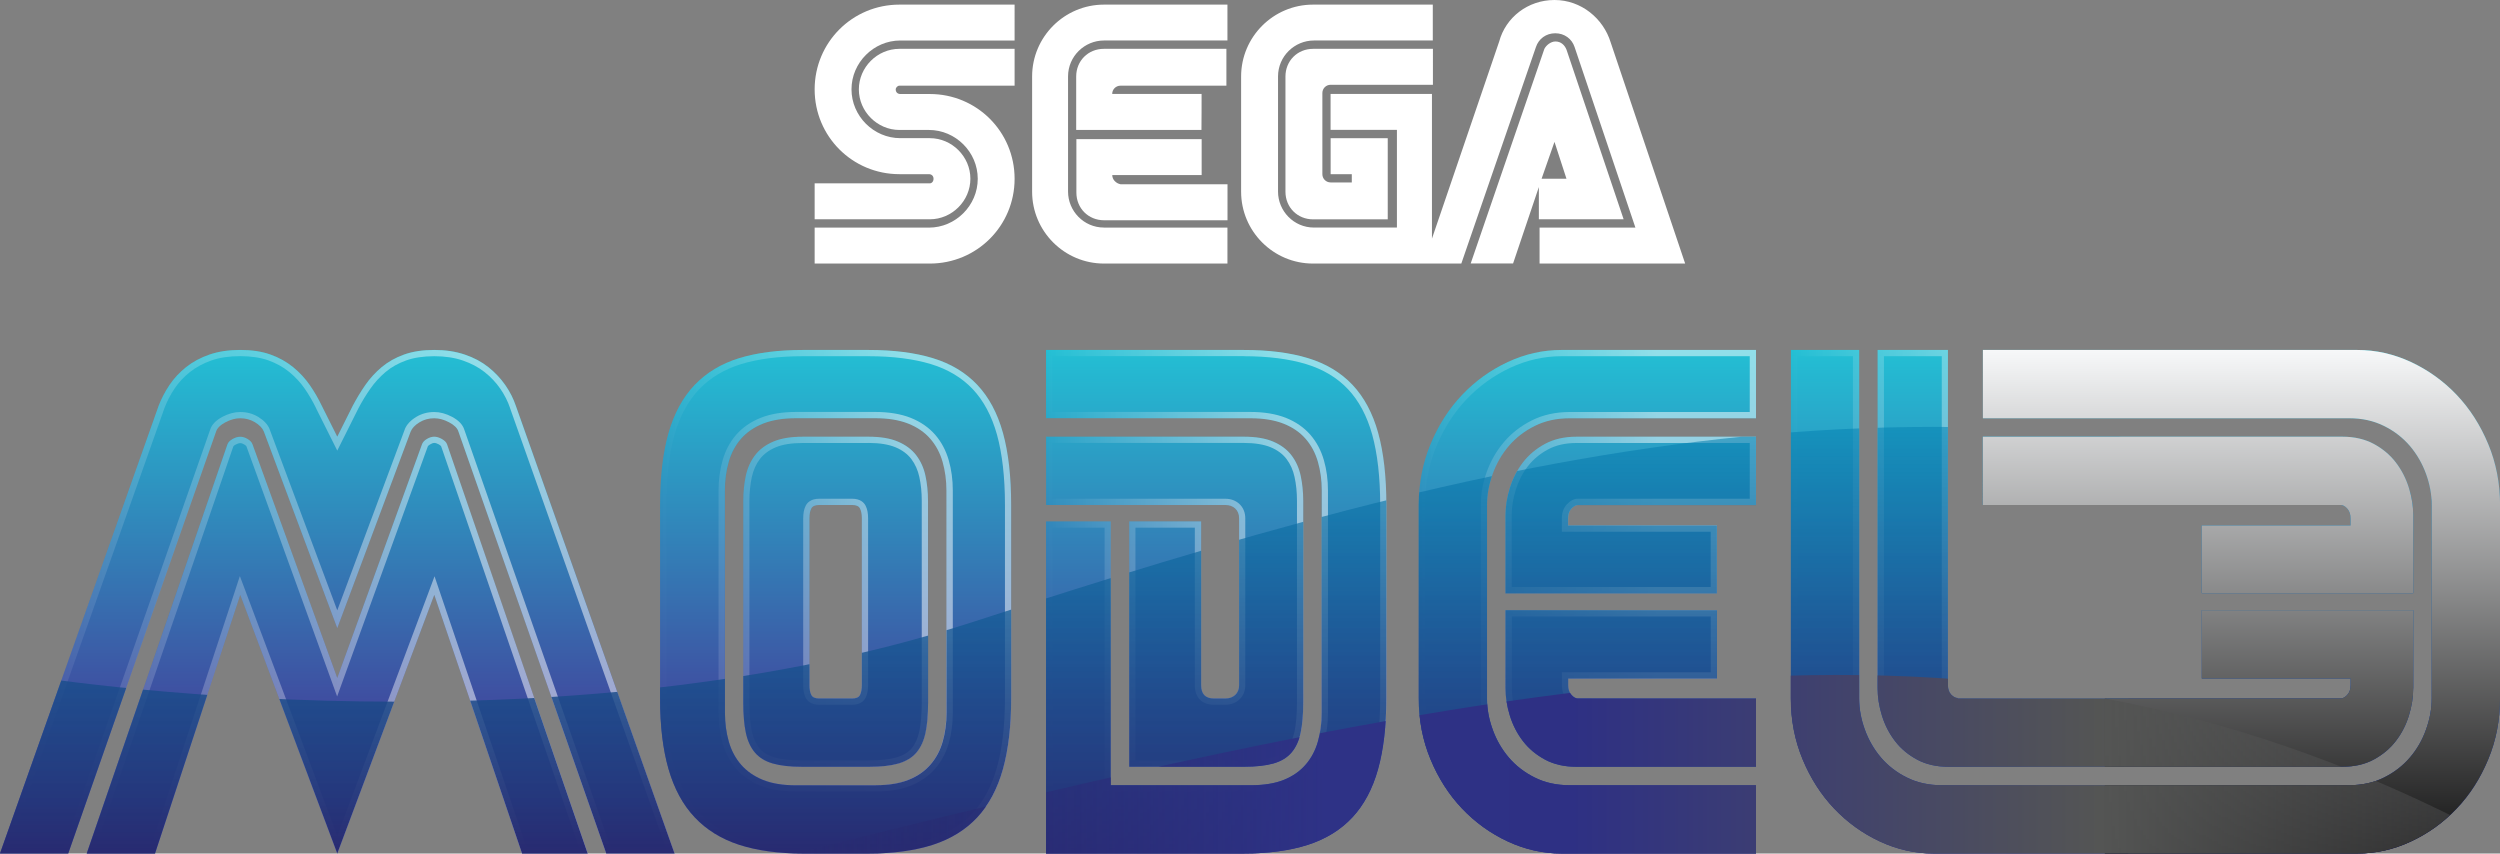 <?xml version="1.0" encoding="utf-8"?>
<!-- Generator: Adobe Illustrator 25.4.1, SVG Export Plug-In . SVG Version: 6.00 Build 0)  -->
<svg version="1.1" id="Layer_1" xmlns="http://www.w3.org/2000/svg" xmlns:xlink="http://www.w3.org/1999/xlink" x="0px" y="0px"
	 viewBox="0 0 3839.7 1310.9" style="enable-background:new 0 0 3839.7 1310.9;" xml:space="preserve">
<rect x="0" y="0" width="3839.7" height="1310.9" fill="#808080" stroke="none"/>
<style type="text/css">
	.st0{fill:#FFFFFF;}
	.st1{fill:#034693;}
	.st2{fill:url(#SVGID_00000140005916967589671890000006002112947054788485_);}
	.st3{fill:url(#SVGID_00000183941123905219042240000002511802072440508093_);}
	.st4{fill:url(#SVGID_00000078729278947305101560000012557583452519485627_);}
	.st5{fill:url(#SVGID_00000010289133958085198780000007982760777959065482_);}
	.st6{fill:url(#SVGID_00000137102553528418601700000004356069588556776377_);}
	.st7{fill:url(#SVGID_00000180332357532187101070000002877846913575139226_);}
	.st8{fill:url(#SVGID_00000054952865671363072370000018227421617078066056_);}
	.st9{fill:url(#SVGID_00000134956184589167632690000013614880546569886086_);}
	.st10{fill:url(#SVGID_00000141414136139729682760000009017951020719351180_);}
	.st11{fill:url(#SVGID_00000168812409683697878920000006854644920393461180_);}
	.st12{fill:url(#SVGID_00000083066111734824596380000008758094703754767001_);}
	.st13{clip-path:url(#SVGID_00000093166976340836205700000008765343698141589174_);}
	.st14{fill:url(#SVGID_00000133498340771729853720000003245183367729674149_);}
	.st15{fill:url(#SVGID_00000167357088328800232670000013218811193913859742_);}
	.st16{fill:url(#SVGID_00000147196859181151111860000007322156406371335093_);}
	.st17{fill:url(#SVGID_00000169553361709801543760000012043813578160697018_);}
	.st18{fill:url(#SVGID_00000071557661402358723070000009720461965699802498_);}
	.st19{fill:url(#SVGID_00000129178195274159514520000017296359772384363151_);}
	.st20{fill:url(#SVGID_00000158751791024062733650000006377216212000944799_);}
	.st21{fill:none;}
	.st22{clip-path:url(#SVGID_00000039848058612256417270000007423820992101992347_);}
	.st23{fill:url(#SVGID_00000141452749700654132880000015890646491518454409_);}
	.st24{fill:url(#SVGID_00000126292701783822733090000006748172036922481307_);}
	.st25{fill:url(#SVGID_00000073710763029320698880000015035710187929087903_);}
	.st26{fill:url(#SVGID_00000017480333527288401780000012985808014779805357_);}
	.st27{fill:url(#SVGID_00000176730024692028858310000002131162058702141623_);}
	.st28{fill:url(#SVGID_00000015320452083411565250000002802376944185768848_);}
	.st29{fill:url(#SVGID_00000063605790150686826860000010526976097600844422_);}
	.st30{fill:url(#SVGID_00000038411978653271919020000000589712964664662442_);}
	.st31{fill:url(#SVGID_00000126299045060570142140000003224161317348628371_);}
	.st32{fill:url(#SVGID_00000060751715121050231070000012094772502626644134_);}
	.st33{fill:url(#SVGID_00000070077078197506225660000007154029800287366301_);}
	.st34{fill:url(#SVGID_00000139995084543800363430000013135516578954520248_);}
	.st35{clip-path:url(#SVGID_00000024703965503816376370000013464071736582804150_);}
	.st36{fill:url(#SVGID_00000117641641498427395280000006502590681106811545_);}
	.st37{fill:url(#SVGID_00000093895225431000744060000000019113845232315826_);}
	.st38{fill:url(#SVGID_00000134244420625241991410000002267240186895143052_);}
	.st39{fill:url(#SVGID_00000011713553684269986710000011666508255007140751_);}
	.st40{fill:url(#SVGID_00000030474182463221697730000008950940231754965926_);}
	.st41{fill:url(#SVGID_00000097462655037250133200000017960561628865564816_);}
	.st42{fill:url(#SVGID_00000075135681025829917430000000832184182614043538_);}
	.st43{clip-path:url(#SVGID_00000038389646489386298830000009439037770714549121_);}
	.st44{fill:url(#SVGID_00000147195580944184894150000016687205166616506287_);}
	.st45{fill:url(#SVGID_00000089565580653543501850000007047977905665417651_);}
	.st46{fill:url(#SVGID_00000163064962315108834800000000522626615482201275_);}
	.st47{fill:url(#SVGID_00000062166011333350012740000016493580972379024795_);}
	.st48{fill:url(#SVGID_00000179647426199215423510000004669731741843728819_);}
	.st49{fill:url(#SVGID_00000170243788064065720510000009303814568428680376_);}
	.st50{fill:url(#SVGID_00000125575150009772951600000011798766089439511209_);}
	.st51{fill:url(#SVGID_00000121269209433991272830000004632165626112256673_);}
	.st52{fill:url(#SVGID_00000134232873603662914360000008173016048076744378_);}
	.st53{fill:url(#SVGID_00000163061242351510156330000008568276645592797368_);}
	.st54{fill:url(#SVGID_00000109713257070115072710000003181372042013134522_);}
	.st55{fill:url(#SVGID_00000147215159944372571770000010411927758951689370_);}
	.st56{clip-path:url(#SVGID_00000142858236676655682690000011433093129314921646_);}
	.st57{fill:url(#SVGID_00000093872160228664214670000011711732057643766690_);}
	.st58{fill:url(#SVGID_00000143593247527330258640000012628995347539847070_);}
	.st59{fill:url(#SVGID_00000079476860069723563850000011256898473225177985_);}
	.st60{fill:url(#SVGID_00000144320397406367460370000012721134225926973568_);}
	.st61{fill:url(#SVGID_00000091002668805612057960000004945137108236738983_);}
	.st62{fill:url(#SVGID_00000123410482865205671800000007583977431067521966_);}
	.st63{fill:url(#SVGID_00000082333116185960589460000005765030150061058445_);}
	.st64{clip-path:url(#SVGID_00000047022257714190844180000010356368086615831473_);}
	.st65{fill:url(#SVGID_00000000183781071979968230000001545094074788095934_);}
	.st66{fill:url(#SVGID_00000152978816088014880400000011604886997259182513_);}
	.st67{fill:url(#SVGID_00000094594011028231277250000004688031532055218873_);}
	.st68{fill:url(#SVGID_00000121249489712040817670000015223013511482801567_);}
	.st69{fill:url(#SVGID_00000060021641991669364710000014942729051007191487_);}
	.st70{fill:url(#SVGID_00000140710362828577506300000001639027456949785992_);}
	.st71{fill:url(#SVGID_00000013878753397467633000000001190413143190697884_);}
	.st72{fill:url(#SVGID_00000124852117959468024030000006886331494183940022_);}
	.st73{fill:url(#SVGID_00000002385915703403593930000011337874389159539637_);}
	.st74{fill:url(#SVGID_00000018938835603317427350000017425517492075939498_);}
	.st75{fill:url(#SVGID_00000162322782507415787310000004429682465957785250_);}
	.st76{fill:url(#SVGID_00000122704049230891792720000005313340878280532639_);}
	.st77{fill:url(#SVGID_00000110470192840873668450000012790532569773105810_);}
	.st78{fill:url(#SVGID_00000175292134209408735270000002030218864015463075_);}
	.st79{fill:url(#SVGID_00000000202658731734448480000016925150279840040890_);}
	.st80{fill:url(#SVGID_00000176041241450908602210000001055690650529027006_);}
	.st81{fill:url(#SVGID_00000082340919409393788770000013694659886014348175_);}
	.st82{fill:url(#SVGID_00000062177250930076682940000007123963074115219111_);}
	.st83{fill:url(#SVGID_00000050626900285604444230000014900604288785747900_);}
	.st84{fill:url(#SVGID_00000060749283204719950310000014259672604126308001_);}
	.st85{fill:url(#SVGID_00000075851299819573082560000003781546554491525782_);}
	.st86{fill:url(#SVGID_00000156558358669813458790000011371631337992020141_);}
	.st87{fill:url(#SVGID_00000181061480397526732150000011280374011666931133_);}
	.st88{fill:url(#SVGID_00000134251198996702266010000008228163208158171306_);}
	.st89{fill:url(#SVGID_00000102538714400386130540000000370495636311726767_);}
	.st90{fill:url(#SVGID_00000034807065403261567660000016132796302389588157_);}
	.st91{fill:url(#SVGID_00000096043959302643116540000015441044680364950429_);}
	.st92{clip-path:url(#SVGID_00000068666507909723877610000013436628466512857756_);}
	.st93{fill:url(#SVGID_00000170258745711503815310000013105695313613847218_);}
	.st94{fill:url(#SVGID_00000173844784027085852930000017841318432538987709_);}
	.st95{fill:url(#SVGID_00000010996021286263498280000008208406240878776196_);}
	.st96{fill:url(#SVGID_00000039104215568328801100000011234606406346365571_);}
	.st97{fill:url(#SVGID_00000065034224939475256430000002068522824721514681_);}
	.st98{fill:url(#SVGID_00000029013420634568474600000004475356698576322721_);}
	.st99{fill:url(#SVGID_00000061448290007326791830000005180243045906621349_);}
	.st100{clip-path:url(#SVGID_00000116932932046550181570000003803875857207080865_);}
	.st101{fill:url(#SVGID_00000171701013432015294620000003722674087863228564_);}
	.st102{fill:url(#SVGID_00000106832627489584908880000017291631044817342129_);}
	.st103{fill:url(#SVGID_00000058574115378663459800000018323138057569519039_);}
	.st104{fill:url(#SVGID_00000142882609165379881450000013792354538528020925_);}
	.st105{fill:url(#SVGID_00000039827890011230883070000011390199517675909534_);}
	.st106{fill:url(#SVGID_00000002385211322753783250000001707045865529196183_);}
	.st107{fill:url(#SVGID_00000080914851033367161980000007197051618434517653_);}
	.st108{fill:url(#SVGID_00000165204432707043409040000011790300031782833561_);}
	.st109{fill:url(#SVGID_00000134942979521924101740000002326457738988663215_);}
	.st110{fill:url(#SVGID_00000079443779187140072330000007389553801591692197_);}
	.st111{fill:url(#SVGID_00000114075397010293896130000012783929082928519821_);}
	.st112{fill:url(#SVGID_00000129173238740891539580000012391049760563122566_);}
	.st113{fill:url(#SVGID_00000064328474313697142770000017648713079420316321_);}
	.st114{fill:url(#SVGID_00000180350070342763639890000006576454052869438852_);}
	.st115{fill:url(#SVGID_00000016791518276108372970000005940570658144217530_);}
	.st116{clip-path:url(#SVGID_00000037691388903358626250000004789960754160174781_);}
	.st117{fill:url(#SVGID_00000063593521234349091540000008600273637745538223_);}
	.st118{fill:url(#SVGID_00000007423809139019388760000003453453502130986383_);}
	.st119{fill:url(#SVGID_00000103259342176300169810000018368367116904911502_);}
	.st120{fill:url(#SVGID_00000120558651335958106540000008777573085917281965_);}
	.st121{fill:url(#SVGID_00000073683461471719413870000003994789429663290555_);}
	.st122{fill:url(#SVGID_00000014604556643410781590000007563371786679271843_);}
	.st123{fill:url(#SVGID_00000060747056424527342890000010380151073717080205_);}
	.st124{clip-path:url(#SVGID_00000153686951925789555300000010130962399998099361_);}
	.st125{fill:url(#SVGID_00000033357253964709559770000000323433879465212036_);}
	.st126{fill:url(#SVGID_00000142894330713511141920000010781348353920823962_);}
	.st127{fill:url(#SVGID_00000019641643104225635260000006890010076107041955_);}
	.st128{fill:url(#SVGID_00000060741444992756204270000004256871688756618383_);}
	.st129{fill:url(#SVGID_00000074412779523500883800000007906351803598339244_);}
	.st130{fill:url(#SVGID_00000172414359476322951610000011693556841396292019_);}
	.st131{fill:url(#SVGID_00000074436482247453159060000017456113108563506315_);}
	.st132{clip-path:url(#SVGID_00000138573572358855660400000013417250810955185051_);}
	.st133{fill:url(#SVGID_00000169548757732907172640000001799533905499583630_);}
	.st134{fill:url(#SVGID_00000050642184219198236600000003982784855573133198_);}
	.st135{fill:url(#SVGID_00000096749508371075264710000017115933460726783652_);}
	.st136{fill:url(#SVGID_00000076594627234637709790000011050690730230724273_);}
	.st137{fill:url(#SVGID_00000145024656486684032950000017393077788794461365_);}
	.st138{fill:url(#SVGID_00000164473002545189228880000007125233141681512127_);}
	.st139{fill:url(#SVGID_00000093879274775024929460000000570011157006199938_);}
	.st140{clip-path:url(#SVGID_00000027604656945451629690000013353090502423933863_);}
	.st141{fill:url(#SVGID_00000044879039942907491200000013294875689916327057_);}
	.st142{fill:url(#SVGID_00000155142456759353135030000016423958052872629171_);}
	.st143{fill:url(#SVGID_00000029726119255843233770000003461324672807126677_);}
	.st144{fill:url(#SVGID_00000049221138045002387280000006448480949853475003_);}
	.st145{fill:url(#SVGID_00000021096677552805042440000010815300697378253960_);}
	.st146{fill:url(#SVGID_00000011002656496359511110000003475219014439593625_);}
	.st147{fill:url(#SVGID_00000009550515916112130190000011681063035694917540_);}
	.st148{clip-path:url(#SVGID_00000046326156980963994540000015960363322395878020_);}
	.st149{fill:url(#SVGID_00000122001009026047982070000012404654013159602085_);}
	.st150{fill:url(#SVGID_00000101792711835948003930000017645361215773238960_);}
	.st151{fill:url(#SVGID_00000047053026267843941010000008380982145859591840_);}
	.st152{fill:url(#SVGID_00000007407421086533897910000016135826984672070833_);}
	.st153{fill:url(#SVGID_00000132767426201440566010000015684241244685144766_);}
	.st154{fill:url(#SVGID_00000006694862123404088480000004959157052383087262_);}
	.st155{fill:url(#SVGID_00000093880194773223924130000011866689400467104674_);}
	.st156{clip-path:url(#SVGID_00000160904021610249579290000014739031989021056145_);}
	.st157{fill:url(#SVGID_00000032650805109240150070000004520963748955915156_);}
	.st158{fill:url(#SVGID_00000170974981093219272700000007398442432580877233_);}
	.st159{fill:url(#SVGID_00000132050140895019085900000000632109223544758930_);}
	.st160{fill:url(#SVGID_00000094602972250145041740000005918303833554045098_);}
	.st161{fill:url(#SVGID_00000171701611010362332340000001582475914602633139_);}
	.st162{fill:url(#SVGID_00000175296550528615146460000011028201547730362786_);}
	.st163{fill:url(#SVGID_00000144317180323170855720000007061338762995958149_);}
	.st164{fill:url(#SVGID_00000026842417506712696280000001004879724730957240_);}
	.st165{fill:url(#SVGID_00000168806862351819720250000008460022715877611188_);}
	.st166{fill:url(#SVGID_00000170281029744242687920000001194077084937129640_);}
	.st167{fill:url(#SVGID_00000060741238927172596120000007266764899406721924_);}
	.st168{fill:url(#SVGID_00000047749987200350936430000016433231075860276635_);}
	.st169{fill:url(#SVGID_00000117650084190421843000000016365674097019418501_);}
	.st170{fill:url(#SVGID_00000034065815053123885630000002954489164962713252_);}
	.st171{clip-path:url(#SVGID_00000110459837811698506870000014859277373674963849_);}
	.st172{fill:url(#SVGID_00000063625178959003908000000014355208688425442732_);}
	.st173{fill:url(#SVGID_00000003809579003533103310000016489406491245324182_);}
	.st174{fill:url(#SVGID_00000051343275745054342690000005945360423635889061_);}
	.st175{fill:url(#SVGID_00000130619322162850928390000009632525119071381155_);}
	.st176{fill:url(#SVGID_00000179636521454546295780000008538270383912747419_);}
	.st177{fill:url(#SVGID_00000075851051769569079390000005417103969798693533_);}
	.st178{fill:url(#SVGID_00000114752352451648882740000007093559658748550819_);}
	.st179{clip-path:url(#SVGID_00000147936507503454636290000013773191872650321318_);}
	.st180{fill:url(#SVGID_00000139993715854180749940000016967820724873062289_);}
	.st181{fill:url(#SVGID_00000111154486208529889640000007790970594826775216_);}
	.st182{fill:url(#SVGID_00000075159133581847524040000008947990123274421641_);}
	.st183{fill:url(#SVGID_00000151515478506302658680000007582034277580709273_);}
	.st184{fill:url(#SVGID_00000150096942549709151560000006863829651297293230_);}
	.st185{fill:url(#SVGID_00000008852546509686286320000007485248327048482236_);}
	.st186{fill:url(#SVGID_00000079485664688968154010000008720586357852039065_);}
	.st187{fill:url(#SVGID_00000081617569629921168800000003326814122713634232_);}
	.st188{fill:url(#SVGID_00000124874046781753222600000015095308170378008475_);}
	.st189{fill:url(#SVGID_00000077294330600754505390000006391995498955008142_);}
	.st190{fill:url(#SVGID_00000042733094624780540220000009690848750993318843_);}
	.st191{fill:url(#SVGID_00000085966045055128514710000014126773814045751179_);}
	.st192{clip-path:url(#SVGID_00000005986525410332190490000008789058331442967690_);}
	.st193{fill:url(#SVGID_00000179606280246183711380000014953592882558091909_);}
	.st194{fill:url(#SVGID_00000101791375340902783410000003212710146767980477_);}
	.st195{fill:url(#SVGID_00000022537742061206863970000010535801823555516069_);}
	.st196{fill:url(#SVGID_00000116957177606958195510000016892413056153720473_);}
	.st197{fill:url(#SVGID_00000135684496146193708830000009707647916731288250_);}
	.st198{fill:url(#SVGID_00000044874357523803438650000002588298580059158441_);}
	.st199{fill:url(#SVGID_00000046325317183672550470000005195707706017094575_);}
	.st200{clip-path:url(#SVGID_00000131352191504847019950000012836256481039605121_);}
	.st201{fill:url(#SVGID_00000082353419034452610710000012974702779113027244_);}
	.st202{fill:url(#SVGID_00000068669215474623201860000011641307390652963242_);}
	.st203{fill:url(#SVGID_00000083065926366466229030000007934962543764640161_);}
	.st204{fill:url(#SVGID_00000000210031300698083720000005915325447725598853_);}
	.st205{fill:url(#SVGID_00000077307339743902040630000008619176587129052820_);}
	.st206{fill:url(#SVGID_00000014607224262751972670000012431934628068148352_);}
	.st207{fill:url(#SVGID_00000064315340733008141690000005212419459585923712_);}
	.st208{fill:url(#SVGID_00000039812202318865772400000011458411074619625888_);}
	.st209{fill:url(#SVGID_00000057144745144173579090000000388147501442550912_);}
	.st210{fill:url(#SVGID_00000070106606838306212700000012165896918491427483_);}
</style>
<g>
	<g>
		<g>
			
				<linearGradient id="SVGID_00000124151792348595004720000018161382770712196271_" gradientUnits="userSpaceOnUse" x1="3442.56" y1="537.509" x2="3442.56" y2="1310.903">
				<stop  offset="0" style="stop-color:#23BFD4"/>
				<stop  offset="0.703" style="stop-color:#3F4DA0"/>
			</linearGradient>
			<path style="fill:url(#SVGID_00000124151792348595004720000018161382770712196271_);" d="M3839.7,1072.8c0,33.1-6,64.3-18.1,93.4
				c-12.1,29.2-28.2,54.4-48.5,75.7c-20.2,21.3-43.6,38.1-70.2,50.5c-26.5,12.4-54,18.5-82.4,18.5h-387.7V1206h375.1
				c20,0,37.8-3.9,53.6-11.8c15.8-7.9,29-18.1,39.8-30.7c10.8-12.6,19.1-26.9,24.8-43c5.8-16,8.7-31.9,8.7-47.7V775.6
				c0-15.8-2.9-31.7-8.7-47.7c-5.8-16-14.1-30.4-24.8-43c-10.8-12.6-24-22.9-39.8-30.7c-15.8-7.9-33.6-11.8-53.6-11.8h-562.4V537.5
				h575.1c28.4,0,55.9,6.2,82.4,18.5c26.5,12.4,49.9,29.2,70.2,50.5c20.2,21.3,36.4,46.5,48.5,75.7c12.1,29.2,18.1,60.3,18.1,93.4
				V1072.8z M3381.6,911.2V807.1h228.6v-11c0-6.3-1.7-11.3-5.1-15c-3.4-3.7-6.7-5.5-9.9-5.5h-549.8V670.7h552.2
				c18.4,0,34.4,3.7,48.1,11c13.7,7.4,25,16.8,33.9,28.4c8.9,11.6,15.6,24.6,20.1,39c4.5,14.5,6.7,28.5,6.7,42.2v119.8H3381.6z
				 M3706.4,1057c0,13.7-2.2,27.7-6.7,42.2c-4.5,14.5-11.2,27.5-20.1,39c-8.9,11.6-20.2,21-33.9,28.4c-13.7,7.4-29.7,11-48.1,11
				h-364.8v-104.9h362.5c3.2,0,6.4-1.8,9.9-5.5c3.4-3.7,5.1-8.7,5.1-15v-10.2h-228.6V937.2h324.8V1057z"/>
			<g>
				<g>
					
						<linearGradient id="SVGID_00000031186393329648459690000011268148889897555842_" gradientUnits="userSpaceOnUse" x1="517.961" y1="537.498" x2="517.961" y2="1310.892">
						<stop  offset="0" style="stop-color:#23BFD4"/>
						<stop  offset="0.703" style="stop-color:#3F4DA0"/>
					</linearGradient>
					<path style="fill:url(#SVGID_00000031186393329648459690000011268148889897555842_);" d="M518,964.8L405.2,662.8
						c-2.1-5.2-6.6-10-13.4-14.2c-6.8-4.2-14.5-6.3-22.9-6.3c-7.4,0-15,2.1-22.9,6.3c-7.9,4.2-12.6,8.9-14.2,14.2l-227,648H0
						l243.6-687.5c4.2-11,9.7-21.7,16.6-31.9c6.8-10.2,15.4-19.4,25.6-27.6c10.2-8.1,22.2-14.6,35.9-19.3
						c13.7-4.7,29.4-7.1,47.3-7.1c17.9,0,33.4,2.4,46.5,7.1c13.1,4.7,24.7,11.2,34.7,19.3c10,8.2,18.5,17.3,25.6,27.6
						c7.1,10.2,13.3,20.9,18.5,31.9l23.7,47.3l23.7-47.3c5.8-11,12.2-21.7,19.3-31.9c7.1-10.2,15.5-19.4,25.2-27.6
						c9.7-8.1,21.2-14.6,34.3-19.3c13.1-4.7,28.6-7.1,46.5-7.1c17.3,0,33,2.4,46.9,7.1c13.9,4.7,26,11.2,36.3,19.3
						c10.2,8.2,18.9,17.3,26,27.6c7.1,10.2,12.5,20.9,16.2,31.9l243.6,687.5H931.1l-227-648c-1.6-5.2-6.3-10-14.2-14.2
						c-7.9-4.2-15.5-6.3-22.9-6.3c-8.4,0-16,2.1-22.9,6.3c-6.8,4.2-11.3,8.9-13.4,14.2L518,964.8z M518,1310.9L369,913.6
						l-130.9,397.3H133.2l216-628.3c1-3.2,3.7-5.9,7.9-8.3c4.2-2.4,8.1-3.5,11.8-3.5c3.7,0,7.5,1.2,11.4,3.5
						c3.9,2.4,6.4,5.1,7.5,8.3L518,1041.3L648,682.6c1-3.2,3.5-5.9,7.5-8.3c3.9-2.4,7.7-3.5,11.4-3.5c3.7,0,7.6,1.2,11.8,3.5
						c4.2,2.4,6.8,5.1,7.9,8.3l216,628.3H801.8L667,913.6L518,1310.9z"/>
					
						<linearGradient id="SVGID_00000125604544290023946290000005694903098493267105_" gradientUnits="userSpaceOnUse" x1="6.825681e-05" y1="924.195" x2="1035.922" y2="924.195">
						<stop  offset="0" style="stop-color:#FFFFFF;stop-opacity:0"/>
						<stop  offset="0.703" style="stop-color:#FFFFFF;stop-opacity:0.5"/>
					</linearGradient>
					<path style="fill:url(#SVGID_00000125604544290023946290000005694903098493267105_);" d="M667,547.1c16.2,0,31,2.2,43.8,6.6
						c12.8,4.4,24,10.3,33.4,17.7c9.5,7.5,17.6,16.1,24.1,25.5c6.5,9.4,11.6,19.4,15,29.5l0,0.1l0,0.1l239.1,674.7h-84.5
						L713.1,659.9c-2.4-7.7-8.7-14.3-18.8-19.7c-9.3-4.9-18.5-7.4-27.4-7.4c-10.2,0-19.6,2.6-27.9,7.7c-8.6,5.3-14.4,11.6-17.3,18.8
						l0,0.1l0,0.1L518,937.4L414.2,659.5l0-0.1l0-0.1c-2.9-7.2-8.7-13.5-17.3-18.8c-8.3-5.1-17.7-7.7-27.9-7.7
						c-8.9,0-18.1,2.5-27.4,7.4c-10.1,5.4-16.4,12-18.8,19.7L98.1,1301.3H13.6l239-674.6c3.9-10.3,9.1-20.3,15.5-29.9
						c6.2-9.3,14.2-17.9,23.6-25.4c9.4-7.4,20.5-13.4,33-17.8c12.6-4.4,27.4-6.6,44.2-6.6c16.7,0,31.2,2.2,43.3,6.5
						c12,4.3,22.8,10.3,31.9,17.7c9.3,7.6,17.3,16.2,23.8,25.6c6.8,9.8,12.7,20.1,17.8,30.6l0,0.1l0,0.1l23.7,47.3l8.6,17.2
						l8.6-17.2l23.6-47.2c5.5-10.6,11.8-21,18.7-30.8c6.6-9.5,14.5-18.1,23.5-25.7c8.8-7.4,19.4-13.3,31.4-17.6
						C635.7,549.3,650.3,547.1,667,547.1 M667,680.3c2,0,4.4,0.8,7.1,2.3c2.4,1.4,3.3,2.5,3.5,3l0,0l0,0l211.6,615.6h-80.6
						L676,910.5l-8.6-25.4l-9.4,25.2l-140,373.4l-140-373.4l-9.6-25.5l-8.5,25.9l-128.7,390.7h-84.5l211.6-615.6l0,0l0,0
						c0.1-0.4,1-1.6,3.5-2.9c2.7-1.5,5.1-2.3,7.1-2.3c1.9,0,4.1,0.7,6.5,2.2c1.8,1.1,3,2.2,3.3,3.1l0,0.1l0,0.1l130.1,358.7l9,24.9
						l9-24.9l130.1-358.7l0-0.1l0-0.1c0.1-0.3,0.7-1.5,3.3-3.1C662.9,681.1,665.1,680.3,667,680.3 M667,537.5
						c-17.9,0-33.4,2.4-46.5,7.1c-13.1,4.7-24.6,11.2-34.3,19.3c-9.7,8.2-18.1,17.3-25.2,27.6c-7.1,10.2-13.5,20.9-19.3,31.9
						L518,670.7l-23.7-47.3c-5.3-11-11.4-21.7-18.5-31.9c-7.1-10.2-15.6-19.4-25.6-27.6c-10-8.1-21.6-14.6-34.7-19.3
						c-13.1-4.7-28.7-7.1-46.5-7.1c-17.9,0-33.6,2.4-47.3,7.1c-13.7,4.7-25.6,11.2-35.9,19.3c-10.2,8.2-18.8,17.3-25.6,27.6
						c-6.8,10.2-12.4,20.9-16.6,31.9L0,1310.9h104.9l227-648c1.6-5.2,6.3-10,14.2-14.2c7.9-4.2,15.5-6.3,22.9-6.3
						c8.4,0,16,2.1,22.9,6.3c6.8,4.2,11.3,8.9,13.4,14.2L518,964.8l112.7-301.9c2.1-5.2,6.6-10,13.4-14.2c6.8-4.2,14.4-6.3,22.9-6.3
						c7.4,0,15,2.1,22.9,6.3c7.9,4.2,12.6,8.9,14.2,14.2l227,648h104.9L792.3,623.4c-3.7-11-9.1-21.7-16.2-31.9
						c-7.1-10.2-15.8-19.4-26-27.6c-10.2-8.1-22.3-14.6-36.3-19.3C699.9,539.9,684.3,537.5,667,537.5L667,537.5z M667,670.7
						c-3.7,0-7.5,1.2-11.4,3.5c-3.9,2.4-6.4,5.1-7.5,8.3L518,1041.3L387.9,682.6c-1.1-3.2-3.5-5.9-7.5-8.3
						c-3.9-2.4-7.8-3.5-11.4-3.5c-3.7,0-7.6,1.2-11.8,3.5c-4.2,2.4-6.8,5.1-7.9,8.3l-216,628.3h104.9L369,913.6l149,397.3l149-397.3
						l134.8,397.3h100.9l-216-628.3c-1.1-3.2-3.7-5.9-7.9-8.3C674.6,671.9,670.6,670.7,667,670.7L667,670.7z"/>
				</g>
				<g>
					
						<linearGradient id="SVGID_00000050644964465426066480000014140375093290650263_" gradientUnits="userSpaceOnUse" x1="1283.462" y1="537.498" x2="1283.462" y2="1310.892">
						<stop  offset="0" style="stop-color:#23BFD4"/>
						<stop  offset="0.703" style="stop-color:#3F4DA0"/>
					</linearGradient>
					<path style="fill:url(#SVGID_00000050644964465426066480000014140375093290650263_);" d="M1135.2,1297.5
						c-27.3-8.9-50.1-23-68.2-42.2c-18.1-19.2-31.5-43.9-40.2-74.1c-8.7-30.2-13-66.3-13-108.4V775.6c0-43.6,4.3-80.5,13-110.8
						c8.7-30.2,22.1-54.8,40.2-73.7c18.1-18.9,40.9-32.6,68.2-41c27.3-8.4,59.9-12.6,97.8-12.6h100.9c38.4,0,71.3,4.2,98.9,12.6
						c27.6,8.4,50.3,22.1,68.2,41c17.9,18.9,31,43.5,39.4,73.7c8.4,30.2,12.6,67.1,12.6,110.8v297.2c0,42.1-4.2,78.2-12.6,108.4
						c-8.4,30.2-21.6,54.9-39.4,74.1c-17.9,19.2-40.6,33.2-68.2,42.2c-27.6,8.9-60.6,13.4-98.9,13.4H1233
						C1195.2,1310.9,1162.6,1306.4,1135.2,1297.5z M1345,1206c20,0,36.8-2.8,50.5-8.3c13.7-5.5,24.8-13.3,33.5-23.3
						c8.7-10,15-21.8,18.9-35.5c3.9-13.7,5.9-28.4,5.9-44.1V753.5c0-15.8-2-30.5-5.9-44.1c-3.9-13.7-10.2-25.5-18.9-35.5
						c-8.7-10-20-17.7-33.9-23.3c-13.9-5.5-30.9-8.3-50.8-8.3h-121.4c-20,0-36.9,2.8-50.8,8.3c-13.9,5.5-25.2,13.3-33.9,23.3
						c-8.7,10-15,21.8-18.9,35.5c-3.9,13.7-5.9,28.4-5.9,44.1v341.4c0,15.8,2,30.5,5.9,44.1c3.9,13.7,10.2,25.5,18.9,35.5
						c8.7,10,19.8,17.7,33.5,23.3c13.7,5.5,30.5,8.3,50.5,8.3h61.5H1345z M1232.2,1177.7c-18.4,0-33.5-1.7-45.3-5.1
						c-11.8-3.4-21-9.1-27.6-17c-6.6-7.9-11.2-18-13.8-30.4c-2.6-12.3-3.9-27.7-3.9-46.1V769.3c0-13.7,1.3-26.5,3.9-38.6
						c2.6-12.1,7.4-22.6,14.2-31.5c6.8-8.9,16.2-15.9,28-20.9c11.8-5,26.9-7.5,45.3-7.5h50.5h50.5c18.4,0,33.5,2.5,45.3,7.5
						c11.8,5,21.2,12,28,20.9c6.8,8.9,11.6,19.5,14.2,31.5c2.6,12.1,3.9,25,3.9,38.6v309.8c0,18.4-1.3,33.8-3.9,46.1
						c-2.6,12.4-7.2,22.5-13.8,30.4c-6.6,7.9-15.8,13.5-27.6,17c-11.8,3.4-26.9,5.1-45.3,5.1H1232.2z M1308.7,1072.8
						c6.3,0,10.4-1.8,12.2-5.5c1.8-3.7,2.8-8.7,2.8-15V796.1c0-6.3-0.9-11.3-2.8-15c-1.8-3.7-5.9-5.5-12.2-5.5h-50.5
						c-6.3,0-10.4,1.8-12.2,5.5c-1.8,3.7-2.8,8.7-2.8,15v256.2c0,6.3,0.9,11.3,2.8,15c1.8,3.7,5.9,5.5,12.2,5.5H1308.7z"/>
					
						<linearGradient id="SVGID_00000105416344251913074730000009785898214085138107_" gradientUnits="userSpaceOnUse" x1="1013.839" y1="924.195" x2="1553.086" y2="924.195">
						<stop  offset="0" style="stop-color:#FFFFFF;stop-opacity:0"/>
						<stop  offset="0.703" style="stop-color:#FFFFFF;stop-opacity:0.5"/>
					</linearGradient>
					<path style="fill:url(#SVGID_00000105416344251913074730000009785898214085138107_);" d="M1333.9,547.1
						c37.2,0,69.6,4.1,96.1,12.2c25.9,7.9,47.4,20.8,64,38.4c16.7,17.7,29.2,41.1,37.2,69.7c8.1,29.3,12.3,65.7,12.3,108.2v297.2
						c0,41-4.1,76.6-12.3,105.8c-8,28.6-20.5,52.2-37.2,70.1c-16.7,17.9-38.2,31.2-64.1,39.6c-26.5,8.6-58.8,12.9-96,12.9H1233
						c-36.7,0-68.6-4.3-94.8-12.9c-25.7-8.4-47.3-21.7-64.2-39.7c-17-18-29.8-41.6-38-70.2c-8.4-29.2-12.6-64.8-12.6-105.8V775.6
						c0-42.5,4.3-78.9,12.6-108.1c8.2-28.6,21-52,37.9-69.7c16.9-17.6,38.5-30.6,64.1-38.5c26.3-8.1,58.2-12.2,94.9-12.2H1333.9
						 M1222,1215.6h61.5h61.5c21.1,0,39.3-3,54-9c15-6.1,27.5-14.8,37.2-25.9c9.6-11,16.6-24.1,20.9-39.1
						c4.2-14.5,6.3-30.2,6.3-46.8V753.5c0-16.6-2.1-32.3-6.3-46.8c-4.3-14.9-11.3-28.1-20.9-39.1c-9.7-11.1-22.3-19.8-37.6-25.9
						c-15-5.9-33.3-9-54.4-9h-121.4c-21.1,0-39.4,3-54.4,9c-15.3,6.1-27.9,14.8-37.6,25.9c-9.6,11-16.6,24.2-20.9,39.1
						c-4.2,14.5-6.3,30.2-6.3,46.8v341.4c0,16.6,2.1,32.3,6.3,46.8c4.3,15,11.3,28.1,20.9,39.1c9.6,11.1,22.1,19.8,37.2,25.9
						C1182.7,1212.6,1200.9,1215.6,1222,1215.6 M1333.9,680.3c17,0,31,2.3,41.6,6.7c10.2,4.3,18.3,10.3,24.1,17.9
						c5.9,7.8,10.1,17.1,12.4,27.7c2.5,11.4,3.7,23.7,3.7,36.6v309.8c0,17.6-1.3,32.5-3.7,44.1c-2.3,10.8-6.3,19.6-11.8,26.2
						c-5.4,6.4-12.9,11-22.9,13.9c-10.9,3.1-25.2,4.7-42.7,4.7h-102.5c-17.4,0-31.8-1.6-42.7-4.7c-9.9-2.9-17.6-7.5-22.9-13.9
						c-5.5-6.6-9.5-15.4-11.8-26.2c-2.5-11.6-3.7-26.4-3.7-44.1V769.3c0-12.9,1.3-25.3,3.7-36.6c2.3-10.6,6.5-20,12.4-27.7
						c5.8-7.5,13.9-13.6,24.1-17.9c10.6-4.5,24.6-6.7,41.6-6.7h50.5H1333.9 M1258.2,1082.4h50.5c12.7,0,18.3-5.9,20.8-10.8
						c2.5-5.1,3.8-11.4,3.8-19.3V796.1c0-7.9-1.2-14.2-3.8-19.3c-2.5-4.9-8.1-10.8-20.8-10.8h-50.5c-12.7,0-18.3,5.9-20.8,10.8
						c-2.5,5.1-3.8,11.4-3.8,19.3v256.2c0,7.9,1.2,14.2,3.8,19.3C1239.9,1076.5,1245.5,1082.4,1258.2,1082.4 M1333.9,537.5H1233
						c-37.8,0-70.4,4.2-97.8,12.6c-27.3,8.4-50.1,22.1-68.2,41c-18.1,18.9-31.5,43.5-40.2,73.7c-8.7,30.2-13,67.1-13,110.8v297.2
						c0,42.1,4.3,78.2,13,108.4c8.7,30.2,22.1,54.9,40.2,74.1c18.1,19.2,40.9,33.2,68.2,42.2c27.3,8.9,59.9,13.4,97.8,13.4h100.9
						c38.4,0,71.3-4.5,98.9-13.4c27.6-8.9,50.3-23,68.2-42.2c17.9-19.2,31-43.9,39.4-74.1c8.4-30.2,12.6-66.3,12.6-108.4V775.6
						c0-43.6-4.2-80.5-12.6-110.8c-8.4-30.2-21.6-54.8-39.4-73.7c-17.9-18.9-40.6-32.6-68.2-41
						C1405.3,541.7,1372.3,537.5,1333.9,537.5L1333.9,537.5z M1222,1206c-20,0-36.8-2.8-50.5-8.3c-13.7-5.5-24.8-13.3-33.5-23.3
						c-8.7-10-15-21.8-18.9-35.5c-3.9-13.7-5.9-28.4-5.9-44.1V753.5c0-15.8,2-30.5,5.9-44.1c3.9-13.7,10.2-25.5,18.9-35.5
						c8.7-10,20-17.7,33.9-23.3c13.9-5.5,30.9-8.3,50.8-8.3h121.4c20,0,36.9,2.8,50.8,8.3c13.9,5.5,25.2,13.3,33.9,23.3
						c8.7,10,15,21.8,18.9,35.5c3.9,13.7,5.9,28.4,5.9,44.1v341.4c0,15.8-2,30.5-5.9,44.1c-3.9,13.7-10.2,25.5-18.9,35.5
						c-8.7,10-19.8,17.7-33.5,23.3c-13.7,5.5-30.5,8.3-50.5,8.3h-61.5H1222L1222,1206z M1333.9,670.7h-50.5H1233
						c-18.4,0-33.5,2.5-45.3,7.5c-11.8,5-21.2,12-28,20.9c-6.8,8.9-11.6,19.5-14.2,31.5c-2.6,12.1-3.9,25-3.9,38.6v309.8
						c0,18.4,1.3,33.8,3.9,46.1c2.6,12.4,7.2,22.5,13.8,30.4c6.6,7.9,15.8,13.5,27.6,17c11.8,3.4,26.9,5.1,45.3,5.1h102.5
						c18.4,0,33.5-1.7,45.3-5.1c11.8-3.4,21-9.1,27.6-17c6.6-7.9,11.2-18,13.8-30.4c2.6-12.3,3.9-27.7,3.9-46.1V769.3
						c0-13.7-1.3-26.5-3.9-38.6c-2.6-12.1-7.4-22.6-14.2-31.5c-6.8-8.9-16.2-15.9-28-20.9C1367.4,673.2,1352.3,670.7,1333.9,670.7
						L1333.9,670.7z M1258.2,1072.8c-6.3,0-10.4-1.8-12.2-5.5c-1.8-3.7-2.8-8.7-2.8-15V796.1c0-6.3,0.9-11.3,2.8-15
						c1.8-3.7,5.9-5.5,12.2-5.5h50.5c6.3,0,10.4,1.8,12.2,5.5c1.8,3.7,2.8,8.7,2.8,15v256.2c0,6.3-0.9,11.3-2.8,15
						c-1.8,3.7-5.9,5.5-12.2,5.5H1258.2L1258.2,1072.8z"/>
				</g>
				<g>
					
						<linearGradient id="SVGID_00000011739068792152529120000004654793749318053790_" gradientUnits="userSpaceOnUse" x1="1868.031" y1="537.498" x2="1868.031" y2="1310.892">
						<stop  offset="0" style="stop-color:#23BFD4"/>
						<stop  offset="0.703" style="stop-color:#3F4DA0"/>
					</linearGradient>
					<path style="fill:url(#SVGID_00000011739068792152529120000004654793749318053790_);" d="M1971.7,1197.8
						c13.7-5.5,24.8-13.3,33.5-23.3c8.7-10,15-21.8,18.9-35.5c3.9-13.7,5.9-28.4,5.9-44.1V753.5c0-15.8-2-30.5-5.9-44.1
						c-3.9-13.7-10.2-25.5-18.9-35.5c-8.7-10-20-17.7-33.9-23.3c-13.9-5.5-30.9-8.3-50.9-8.3h-313.8V537.5h303.5
						c38.4,0,71.3,4.2,98.9,12.6c27.6,8.4,50.3,22.1,68.2,41c17.9,18.9,31,43.5,39.4,73.7c8.4,30.2,12.6,67.1,12.6,110.8v297.2
						c0,42.1-4.2,78.2-12.6,108.4c-8.4,30.2-21.6,54.9-39.4,74.1c-17.9,19.2-40.6,33.2-68.2,42.2c-27.6,8.9-60.6,13.4-98.9,13.4
						h-303.5V800.8h99.3V1206h215.2C1941.2,1206,1958,1203.3,1971.7,1197.8z M1606.7,775.6V670.7h303.5c18.4,0,33.5,2.5,45.3,7.5
						c11.8,5,21.2,12,28,20.9c6.8,8.9,11.6,19.5,14.2,31.5c2.6,12.1,3.9,25,3.9,38.6v309.8c0,18.4-1.3,33.8-3.9,46.1
						c-2.6,12.4-7.2,22.5-13.8,30.4c-6.6,7.9-15.8,13.5-27.6,17c-11.8,3.4-26.9,5.1-45.3,5.1h-176.6V800.8h110.4v251.5
						c0,13.7,6.6,20.5,19.7,20.5h17.3c6.3,0,11.4-1.8,15.4-5.5c3.9-3.7,5.9-8.7,5.9-15V796.1c0-6.3-2-11.3-5.9-15
						c-3.9-3.7-9.1-5.5-15.4-5.5H1606.7z"/>
					
						<linearGradient id="SVGID_00000090289541558843538720000006362509149259478924_" gradientUnits="userSpaceOnUse" x1="1606.687" y1="924.195" x2="2129.376" y2="924.195">
						<stop  offset="0" style="stop-color:#FFFFFF;stop-opacity:0"/>
						<stop  offset="0.703" style="stop-color:#FFFFFF;stop-opacity:0.5"/>
					</linearGradient>
					<path style="fill:url(#SVGID_00000090289541558843538720000006362509149259478924_);" d="M1910.2,547.1
						c37.2,0,69.6,4.1,96.1,12.2c25.9,7.9,47.4,20.8,64,38.4c16.7,17.7,29.2,41.1,37.2,69.7c8.1,29.3,12.3,65.7,12.3,108.2v297.2
						c0,41-4.1,76.6-12.3,105.8c-8,28.6-20.5,52.2-37.2,70.1c-16.7,17.9-38.2,31.2-64.1,39.6c-26.5,8.6-58.8,12.9-96,12.9h-293.9
						V810.4h80.2V1206v9.6h9.6h215.2c21.1,0,39.3-3,54-9c15-6.1,27.5-14.8,37.1-25.9c9.6-11,16.6-24.1,20.9-39.1
						c4.2-14.5,6.3-30.2,6.3-46.8V753.5c0-16.6-2.1-32.3-6.3-46.8c-4.3-14.9-11.3-28.1-20.9-39.1c-9.7-11.1-22.3-19.8-37.6-25.9
						c-15-5.9-33.3-9-54.4-9h-304.2v-85.7H1910.2 M1910.2,680.3c17,0,31,2.3,41.6,6.7c10.2,4.3,18.3,10.3,24.1,17.9
						c5.9,7.8,10.1,17.1,12.4,27.8c2.5,11.4,3.7,23.7,3.7,36.6v309.8c0,17.6-1.3,32.5-3.7,44.1c-2.3,10.8-6.3,19.6-11.8,26.2
						c-5.4,6.4-12.9,11-22.9,13.9c-10.9,3.1-25.2,4.7-42.7,4.7h-167V810.4h91.2v241.9c0,9.4,2.6,16.8,7.6,22
						c5.1,5.4,12.4,8.1,21.7,8.1h17.3c8.8,0,16.2-2.7,21.9-8.1c5.9-5.5,9-13.1,9-22V796.1c0-8.9-3.1-16.5-9-22
						c-5.8-5.4-13.1-8.1-21.9-8.1h-265.6v-85.7H1910.2 M1910.2,537.5h-303.5v104.9h313.8c20,0,36.9,2.8,50.9,8.3
						c13.9,5.5,25.2,13.3,33.9,23.3c8.7,10,15,21.8,18.9,35.5c3.9,13.7,5.9,28.4,5.9,44.1v341.4c0,15.8-2,30.5-5.9,44.1
						c-3.9,13.7-10.2,25.5-18.9,35.5c-8.7,10-19.8,17.7-33.5,23.3c-13.7,5.5-30.5,8.3-50.5,8.3H1706V800.8h-99.3v510.1h303.5
						c38.4,0,71.3-4.5,98.9-13.4c27.6-8.9,50.3-23,68.2-42.2c17.9-19.2,31-43.9,39.4-74.1c8.4-30.2,12.6-66.3,12.6-108.4V775.6
						c0-43.6-4.2-80.5-12.6-110.8c-8.4-30.2-21.6-54.8-39.4-73.7c-17.9-18.9-40.6-32.6-68.2-41
						C1981.6,541.7,1948.6,537.5,1910.2,537.5L1910.2,537.5z M1910.2,670.7h-303.5v104.9h275.1c6.3,0,11.4,1.8,15.4,5.5
						c3.9,3.7,5.9,8.7,5.9,15v256.2c0,6.3-2,11.3-5.9,15c-3.9,3.7-9.1,5.5-15.4,5.5h-17.3c-13.1,0-19.7-6.8-19.7-20.5V800.8h-110.4
						v376.8H1911c18.4,0,33.5-1.7,45.3-5.1c11.8-3.4,21-9.1,27.6-17c6.6-7.9,11.2-18,13.8-30.4c2.6-12.3,3.9-27.7,3.9-46.1V769.3
						c0-13.7-1.3-26.5-3.9-38.6c-2.6-12.1-7.4-22.6-14.2-31.5c-6.8-8.9-16.2-15.9-28-20.9C1943.7,673.2,1928.6,670.7,1910.2,670.7
						L1910.2,670.7z"/>
				</g>
				<g>
					
						<linearGradient id="SVGID_00000004537709010439560790000011763643851582813847_" gradientUnits="userSpaceOnUse" x1="2438.016" y1="537.498" x2="2438.016" y2="1310.892">
						<stop  offset="0" style="stop-color:#23BFD4"/>
						<stop  offset="0.703" style="stop-color:#3F4DA0"/>
					</linearGradient>
					<path style="fill:url(#SVGID_00000004537709010439560790000011763643851582813847_);" d="M2179,775.6c0-33.1,6-64.3,18.1-93.4
						c12.1-29.2,28.2-54.4,48.5-75.7c20.2-21.3,43.6-38.1,70.2-50.5c26.5-12.3,54-18.5,82.4-18.5H2697v104.9h-286.2
						c-20,0-37.8,3.9-53.6,11.8c-15.8,7.9-29,18.1-39.8,30.7c-10.8,12.6-19.1,26.9-24.8,43c-5.8,16-8.7,31.9-8.7,47.7v297.2
						c0,15.8,2.9,31.7,8.7,47.7c5.8,16,14.1,30.4,24.8,43c10.8,12.6,24,22.9,39.8,30.7c15.8,7.9,33.6,11.8,53.6,11.8H2697v104.9
						h-298.8c-28.4,0-55.9-6.2-82.4-18.5c-26.5-12.3-49.9-29.2-70.2-50.5c-20.2-21.3-36.4-46.5-48.5-75.7
						c-12.1-29.2-18.1-60.3-18.1-93.4V775.6z M2312.3,911.2V791.4c0-13.7,2.2-27.7,6.7-42.2c4.5-14.4,11.2-27.5,20.1-39
						c8.9-11.6,20.2-21,33.9-28.4c13.7-7.4,29.7-11,48.1-11H2697v104.9h-273.6c-3.2,0-6.4,1.8-9.9,5.5c-3.4,3.7-5.1,8.7-5.1,15v11
						h228.6v104.1H2312.3z M2312.3,937.2h324.8v104.9h-228.6v10.2c0,6.3,1.7,11.3,5.1,15c3.4,3.7,6.7,5.5,9.9,5.5H2697v104.9h-275.9
						c-18.4,0-34.4-3.7-48.1-11c-13.7-7.4-25-16.8-33.9-28.4c-8.9-11.6-15.6-24.6-20.1-39c-4.5-14.4-6.7-28.5-6.7-42.2V937.2z"/>
					
						<linearGradient id="SVGID_00000093140700102390866650000006971932547351505045_" gradientUnits="userSpaceOnUse" x1="2179.035" y1="924.195" x2="2696.997" y2="924.195">
						<stop  offset="0" style="stop-color:#FFFFFF;stop-opacity:0"/>
						<stop  offset="0.703" style="stop-color:#FFFFFF;stop-opacity:0.5"/>
					</linearGradient>
					<path style="fill:url(#SVGID_00000093140700102390866650000006971932547351505045_);" d="M2687.4,547.1v85.7h-276.6
						c-21.4,0-40.9,4.3-57.9,12.8c-16.9,8.4-31.3,19.6-42.8,33.1c-11.5,13.4-20.4,28.9-26.6,45.9c-6.1,17-9.2,34.1-9.2,51v297.2
						c0,16.8,3.1,34,9.2,50.9c6.1,17,15.1,32.5,26.6,45.9c11.6,13.5,26,24.7,42.8,33.1c17,8.5,36.5,12.8,57.9,12.8h276.6v85.7
						h-289.2c-26.9,0-53.2-5.9-78.3-17.6c-25.3-11.8-47.9-28-67.3-48.4c-19.3-20.3-35-44.8-46.6-72.7c-11.5-27.8-17.4-58-17.4-89.7
						V775.6c0-31.7,5.9-61.9,17.4-89.8c11.6-27.9,27.2-52.4,46.6-72.7c19.3-20.3,41.9-36.6,67.3-48.4c25.2-11.7,51.5-17.6,78.3-17.6
						H2687.4 M2687.4,680.3V766h-264c-5.9,0-11.6,2.9-16.9,8.6c-5.1,5.5-7.7,12.7-7.7,21.5v11v9.6h9.6h219v84.9h-305.6V791.4
						c0-12.6,2.1-25.9,6.3-39.3c4.1-13.3,10.3-25.4,18.5-36c8.1-10.4,18.4-19.1,30.9-25.8c12.2-6.6,26.8-9.9,43.5-9.9H2687.4
						 M2627.5,946.8v85.7h-219h-9.6v9.6v10.2c0,8.8,2.6,16,7.7,21.5c5.3,5.7,11,8.6,16.9,8.6h264v85.7h-266.3
						c-16.7,0-31.4-3.3-43.5-9.9c-12.4-6.7-22.8-15.4-30.9-25.8c-8.2-10.6-14.4-22.7-18.5-36c-4.2-13.4-6.3-26.7-6.3-39.3V946.8
						H2627.5 M2697,537.5h-298.8c-28.4,0-55.9,6.2-82.4,18.5c-26.5,12.4-49.9,29.2-70.2,50.5c-20.2,21.3-36.4,46.5-48.5,75.7
						c-12.1,29.2-18.1,60.3-18.1,93.4v297.2c0,33.1,6,64.3,18.1,93.4c12.1,29.2,28.2,54.4,48.5,75.7c20.2,21.3,43.6,38.1,70.2,50.5
						c26.5,12.4,54,18.5,82.4,18.5H2697V1206h-286.2c-20,0-37.8-3.9-53.6-11.8c-15.8-7.9-29-18.1-39.8-30.7
						c-10.8-12.6-19.1-26.9-24.8-43c-5.8-16-8.7-31.9-8.7-47.7V775.6c0-15.8,2.9-31.7,8.7-47.7c5.8-16,14.1-30.4,24.8-43
						c10.8-12.6,24-22.9,39.8-30.7c15.8-7.9,33.6-11.8,53.6-11.8H2697V537.5L2697,537.5z M2697,670.7h-275.9
						c-18.4,0-34.4,3.7-48.1,11c-13.7,7.4-25,16.8-33.9,28.4c-8.9,11.6-15.6,24.6-20.1,39c-4.5,14.5-6.7,28.5-6.7,42.2v119.8h324.8
						V807.1h-228.6v-11c0-6.3,1.7-11.3,5.1-15c3.4-3.7,6.7-5.5,9.9-5.5H2697V670.7L2697,670.7z M2637.1,937.2h-324.8V1057
						c0,13.7,2.2,27.7,6.7,42.2c4.5,14.5,11.2,27.5,20.1,39c8.9,11.6,20.2,21,33.9,28.4c13.7,7.4,29.7,11,48.1,11H2697v-104.9
						h-273.6c-3.2,0-6.4-1.8-9.9-5.5c-3.4-3.7-5.1-8.7-5.1-15v-10.2h228.6V937.2L2637.1,937.2z"/>
				</g>
				<g>
					
						<linearGradient id="SVGID_00000178173768007561979990000002579647743398063003_" gradientUnits="userSpaceOnUse" x1="3009.583" y1="537.498" x2="3009.583" y2="1310.892">
						<stop  offset="0" style="stop-color:#23BFD4"/>
						<stop  offset="0.703" style="stop-color:#3F4DA0"/>
					</linearGradient>
					<path style="fill:url(#SVGID_00000178173768007561979990000002579647743398063003_);" d="M3268.6,1310.9h-298.8
						c-28.4,0-55.9-6.2-82.4-18.5c-26.5-12.3-49.9-29.2-70.2-50.5c-20.2-21.3-36.4-46.5-48.5-75.7c-12.1-29.2-18.1-60.3-18.1-93.4
						V537.5h104.9v535.3c0,15.8,2.9,31.7,8.7,47.7c5.8,16,14.1,30.4,24.8,43c10.8,12.6,24,22.9,39.8,30.7
						c15.8,7.9,33.6,11.8,53.6,11.8h286.2V1310.9z M3006.8,1072.8h261.7v104.9h-275.9c-18.4,0-34.4-3.7-48.1-11
						c-13.7-7.4-25-16.8-33.9-28.4c-8.9-11.6-15.6-24.6-20.1-39c-4.5-14.4-6.7-28.5-6.7-42.2V537.5h108v514.8
						c0,6.3,1.7,11.2,5.1,14.6c3.4,3.4,6.7,5.1,9.9,5.1V1072.8z"/>
					
						<linearGradient id="SVGID_00000137840627869562984990000013349429918575574203_" gradientUnits="userSpaceOnUse" x1="2750.602" y1="924.195" x2="3268.564" y2="924.195">
						<stop  offset="0" style="stop-color:#FFFFFF;stop-opacity:0"/>
						<stop  offset="0.703" style="stop-color:#FFFFFF;stop-opacity:0.5"/>
					</linearGradient>
					<path style="fill:url(#SVGID_00000137840627869562984990000013349429918575574203_);" d="M2982.3,547.1v505.2
						c0,8.9,2.7,16.1,7.9,21.4c2.3,2.3,4.6,4.1,7.1,5.4v3.3h9.6H3259v85.7h-266.3c-16.7,0-31.4-3.3-43.5-9.9
						c-12.4-6.7-22.8-15.4-30.9-25.8c-8.2-10.6-14.4-22.7-18.5-36c-4.2-13.4-6.3-26.7-6.3-39.3V547.1H2982.3 M2845.9,547.1v525.7
						c0,16.8,3.1,34,9.2,50.9c6.1,17,15.1,32.5,26.6,45.9c11.6,13.5,26,24.7,42.8,33.1c17,8.5,36.5,12.8,57.9,12.8H3259v85.7h-289.2
						c-26.9,0-53.2-5.9-78.3-17.6c-25.3-11.8-47.9-28-67.3-48.4c-19.3-20.3-35-44.8-46.6-72.7c-11.5-27.8-17.4-58-17.4-89.7V547.1
						H2845.9 M2991.8,537.5h-108V1057c0,13.7,2.2,27.7,6.7,42.2c4.5,14.5,11.2,27.5,20.1,39c8.9,11.6,20.2,21,33.9,28.4
						c13.7,7.4,29.7,11,48.1,11h275.9v-104.9h-261.7v-0.8c-3.2,0-6.4-1.7-9.9-5.1c-3.4-3.4-5.1-8.3-5.1-14.6V537.5L2991.8,537.5z
						 M2855.5,537.5h-104.9v535.3c0,33.1,6,64.3,18.1,93.4c12.1,29.2,28.2,54.4,48.5,75.7c20.2,21.3,43.6,38.1,70.2,50.5
						c26.5,12.4,54,18.5,82.4,18.5h298.8V1206h-286.2c-20,0-37.8-3.9-53.6-11.8c-15.8-7.9-29-18.1-39.8-30.7
						c-10.8-12.6-19.1-26.9-24.8-43c-5.8-16-8.7-31.9-8.7-47.7V537.5L2855.5,537.5z"/>
				</g>
			</g>
		</g>
		<g>
			<defs>
				<path id="SVGID_6_" d="M10.4,1033.2c0,0,810.8,140.6,1484-78c785.7-255.1,1489.7-443.7,2360-151.7l52.4,569.1l-3997.1,19.1
					L10.4,1033.2z"/>
			</defs>
			<clipPath id="SVGID_00000021822250770170266500000005581135441642861202_">
				<use xlink:href="#SVGID_6_"  style="overflow:visible;"/>
			</clipPath>
			<g style="clip-path:url(#SVGID_00000021822250770170266500000005581135441642861202_);">
				
					<linearGradient id="SVGID_00000065039427972025431340000007535728193030179716_" gradientUnits="userSpaceOnUse" x1="3442.56" y1="537.509" x2="3442.56" y2="1310.903">
					<stop  offset="0" style="stop-color:#0094BF"/>
					<stop  offset="2.865892e-02" style="stop-color:#0090BD;stop-opacity:0.5"/>
					<stop  offset="1" style="stop-color:#282A71"/>
				</linearGradient>
				<path style="fill:url(#SVGID_00000065039427972025431340000007535728193030179716_);" d="M3839.7,1072.8
					c0,33.1-6,64.3-18.1,93.4c-12.1,29.2-28.2,54.4-48.5,75.7c-20.2,21.3-43.6,38.1-70.2,50.5c-26.5,12.4-54,18.5-82.4,18.5h-387.7
					V1206h375.1c20,0,37.8-3.9,53.6-11.8c15.8-7.9,29-18.1,39.8-30.7c10.8-12.6,19.1-26.9,24.8-43c5.8-16,8.7-31.9,8.7-47.7V775.6
					c0-15.8-2.9-31.7-8.7-47.7c-5.8-16-14.1-30.4-24.8-43c-10.8-12.6-24-22.9-39.8-30.7c-15.8-7.9-33.6-11.8-53.6-11.8h-562.4V537.5
					h575.1c28.4,0,55.9,6.2,82.4,18.5c26.5,12.4,49.9,29.2,70.2,50.5c20.2,21.3,36.4,46.5,48.5,75.7c12.1,29.2,18.1,60.3,18.1,93.4
					V1072.8z M3381.6,911.2V807.1h228.6v-11c0-6.3-1.7-11.3-5.1-15c-3.4-3.7-6.7-5.5-9.9-5.5h-549.8V670.7h552.2
					c18.4,0,34.4,3.7,48.1,11c13.7,7.4,25,16.8,33.9,28.4c8.9,11.6,15.6,24.6,20.1,39c4.5,14.5,6.7,28.5,6.7,42.2v119.8H3381.6z
					 M3706.4,1057c0,13.7-2.2,27.7-6.7,42.2c-4.5,14.5-11.2,27.5-20.1,39c-8.9,11.6-20.2,21-33.9,28.4c-13.7,7.4-29.7,11-48.1,11
					h-364.8v-104.9h362.5c3.2,0,6.4-1.8,9.9-5.5c3.4-3.7,5.1-8.7,5.1-15v-10.2h-228.6V937.2h324.8V1057z"/>
				<g>
					
						<linearGradient id="SVGID_00000149370702554346449820000007265053812579077249_" gradientUnits="userSpaceOnUse" x1="517.961" y1="537.498" x2="517.961" y2="1310.892">
						<stop  offset="0" style="stop-color:#0094BF"/>
						<stop  offset="2.865892e-02" style="stop-color:#0090BD;stop-opacity:0.5"/>
						<stop  offset="1" style="stop-color:#282A71"/>
					</linearGradient>
					<path style="fill:url(#SVGID_00000149370702554346449820000007265053812579077249_);" d="M518,964.8L405.2,662.8
						c-2.1-5.2-6.6-10-13.4-14.2c-6.8-4.2-14.5-6.3-22.9-6.3c-7.4,0-15,2.1-22.9,6.3c-7.9,4.2-12.6,8.9-14.2,14.2l-227,648H0
						l243.6-687.5c4.2-11,9.7-21.7,16.6-31.9c6.8-10.2,15.4-19.4,25.6-27.6c10.2-8.1,22.2-14.6,35.9-19.3
						c13.7-4.7,29.4-7.1,47.3-7.1c17.9,0,33.4,2.4,46.5,7.1c13.1,4.7,24.7,11.2,34.7,19.3c10,8.2,18.5,17.3,25.6,27.6
						c7.1,10.2,13.3,20.9,18.5,31.9l23.7,47.3l23.7-47.3c5.8-11,12.2-21.7,19.3-31.9c7.1-10.2,15.5-19.4,25.2-27.6
						c9.7-8.1,21.2-14.6,34.3-19.3c13.1-4.7,28.6-7.1,46.5-7.1c17.3,0,33,2.4,46.9,7.1c13.9,4.7,26,11.2,36.3,19.3
						c10.2,8.2,18.9,17.3,26,27.6c7.1,10.2,12.5,20.9,16.2,31.9l243.6,687.5H931.1l-227-648c-1.6-5.2-6.3-10-14.2-14.2
						c-7.9-4.2-15.5-6.3-22.9-6.3c-8.4,0-16,2.1-22.9,6.3c-6.8,4.2-11.3,8.9-13.4,14.2L518,964.8z M518,1310.9L369,913.6
						l-130.9,397.3H133.2l216-628.3c1-3.2,3.7-5.9,7.9-8.3c4.2-2.4,8.1-3.5,11.8-3.5c3.7,0,7.5,1.2,11.4,3.5
						c3.9,2.4,6.4,5.1,7.5,8.3L518,1041.3L648,682.6c1-3.2,3.5-5.9,7.5-8.3c3.9-2.4,7.7-3.5,11.4-3.5c3.7,0,7.6,1.2,11.8,3.5
						c4.2,2.4,6.8,5.1,7.9,8.3l216,628.3H801.8L667,913.6L518,1310.9z"/>
					
						<linearGradient id="SVGID_00000115489740262786537620000004082102019783273645_" gradientUnits="userSpaceOnUse" x1="1283.462" y1="537.498" x2="1283.462" y2="1310.892">
						<stop  offset="0" style="stop-color:#0094BF"/>
						<stop  offset="2.865892e-02" style="stop-color:#0090BD;stop-opacity:0.5"/>
						<stop  offset="1" style="stop-color:#282A71"/>
					</linearGradient>
					<path style="fill:url(#SVGID_00000115489740262786537620000004082102019783273645_);" d="M1135.2,1297.5
						c-27.3-8.9-50.1-23-68.2-42.2c-18.1-19.2-31.5-43.9-40.2-74.1c-8.7-30.2-13-66.3-13-108.4V775.6c0-43.6,4.3-80.5,13-110.8
						c8.7-30.2,22.1-54.8,40.2-73.7c18.1-18.9,40.9-32.6,68.2-41c27.3-8.4,59.9-12.6,97.8-12.6h100.9c38.4,0,71.3,4.2,98.9,12.6
						c27.6,8.4,50.3,22.1,68.2,41c17.9,18.9,31,43.5,39.4,73.7c8.4,30.2,12.6,67.1,12.6,110.8v297.2c0,42.1-4.2,78.2-12.6,108.4
						c-8.4,30.2-21.6,54.9-39.4,74.1c-17.9,19.2-40.6,33.2-68.2,42.2c-27.6,8.9-60.6,13.4-98.9,13.4H1233
						C1195.2,1310.9,1162.6,1306.4,1135.2,1297.5z M1345,1206c20,0,36.8-2.8,50.5-8.3c13.7-5.5,24.8-13.3,33.5-23.3
						c8.7-10,15-21.8,18.9-35.5c3.9-13.7,5.9-28.4,5.9-44.1V753.5c0-15.8-2-30.5-5.9-44.1c-3.9-13.7-10.2-25.5-18.9-35.5
						c-8.7-10-20-17.7-33.9-23.3c-13.9-5.5-30.9-8.3-50.8-8.3h-121.4c-20,0-36.9,2.8-50.8,8.3c-13.9,5.5-25.2,13.3-33.9,23.3
						c-8.7,10-15,21.8-18.9,35.5c-3.9,13.7-5.9,28.4-5.9,44.1v341.4c0,15.8,2,30.5,5.9,44.1c3.9,13.7,10.2,25.5,18.9,35.5
						c8.7,10,19.8,17.7,33.5,23.3c13.7,5.5,30.5,8.3,50.5,8.3h61.5H1345z M1232.2,1177.7c-18.4,0-33.5-1.7-45.3-5.1
						c-11.8-3.4-21-9.1-27.6-17c-6.6-7.9-11.2-18-13.8-30.4c-2.6-12.3-3.9-27.7-3.9-46.1V769.3c0-13.7,1.3-26.5,3.9-38.6
						c2.6-12.1,7.4-22.6,14.2-31.5c6.8-8.9,16.2-15.9,28-20.9c11.8-5,26.9-7.5,45.3-7.5h50.5h50.5c18.4,0,33.5,2.5,45.3,7.5
						c11.8,5,21.2,12,28,20.9c6.8,8.9,11.6,19.5,14.2,31.5c2.6,12.1,3.9,25,3.9,38.6v309.8c0,18.4-1.3,33.8-3.9,46.1
						c-2.6,12.4-7.2,22.5-13.8,30.4c-6.6,7.9-15.8,13.5-27.6,17c-11.8,3.4-26.9,5.1-45.3,5.1H1232.2z M1308.7,1072.8
						c6.3,0,10.4-1.8,12.2-5.5c1.8-3.7,2.8-8.7,2.8-15V796.1c0-6.3-0.9-11.3-2.8-15c-1.8-3.7-5.9-5.5-12.2-5.5h-50.5
						c-6.3,0-10.4,1.8-12.2,5.5c-1.8,3.7-2.8,8.7-2.8,15v256.2c0,6.3,0.9,11.3,2.8,15c1.8,3.7,5.9,5.5,12.2,5.5H1308.7z"/>
					
						<linearGradient id="SVGID_00000036930398679964019530000002961988660584686752_" gradientUnits="userSpaceOnUse" x1="1868.031" y1="537.498" x2="1868.031" y2="1310.892">
						<stop  offset="0" style="stop-color:#0094BF"/>
						<stop  offset="2.865892e-02" style="stop-color:#0090BD;stop-opacity:0.5"/>
						<stop  offset="1" style="stop-color:#282A71"/>
					</linearGradient>
					<path style="fill:url(#SVGID_00000036930398679964019530000002961988660584686752_);" d="M1971.7,1197.8
						c13.7-5.5,24.8-13.3,33.5-23.3c8.7-10,15-21.8,18.9-35.5c3.9-13.7,5.9-28.4,5.9-44.1V753.5c0-15.8-2-30.5-5.9-44.1
						c-3.9-13.7-10.2-25.5-18.9-35.5c-8.7-10-20-17.7-33.9-23.3c-13.9-5.5-30.9-8.3-50.9-8.3h-313.8V537.5h303.5
						c38.4,0,71.3,4.2,98.9,12.6c27.6,8.4,50.3,22.1,68.2,41c17.9,18.9,31,43.5,39.4,73.7c8.4,30.2,12.6,67.1,12.6,110.8v297.2
						c0,42.1-4.2,78.2-12.6,108.4c-8.4,30.2-21.6,54.9-39.4,74.1c-17.9,19.2-40.6,33.2-68.2,42.2c-27.6,8.9-60.6,13.4-98.9,13.4
						h-303.5V800.8h99.3V1206h215.2C1941.2,1206,1958,1203.3,1971.7,1197.8z M1606.7,775.6V670.7h303.5c18.4,0,33.5,2.5,45.3,7.5
						c11.8,5,21.2,12,28,20.9c6.8,8.9,11.6,19.5,14.2,31.5c2.6,12.1,3.9,25,3.9,38.6v309.8c0,18.4-1.3,33.8-3.9,46.1
						c-2.6,12.4-7.2,22.5-13.8,30.4c-6.6,7.9-15.8,13.5-27.6,17c-11.8,3.4-26.9,5.1-45.3,5.1h-176.6V800.8h110.4v251.5
						c0,13.7,6.6,20.5,19.7,20.5h17.3c6.3,0,11.4-1.8,15.4-5.5c3.9-3.7,5.9-8.7,5.9-15V796.1c0-6.3-2-11.3-5.9-15
						c-3.9-3.7-9.1-5.5-15.4-5.5H1606.7z"/>
					
						<linearGradient id="SVGID_00000089549671499789469450000006466861411682299574_" gradientUnits="userSpaceOnUse" x1="2438.016" y1="537.498" x2="2438.016" y2="1310.892">
						<stop  offset="0" style="stop-color:#0094BF"/>
						<stop  offset="2.865892e-02" style="stop-color:#0090BD;stop-opacity:0.5"/>
						<stop  offset="1" style="stop-color:#282A71"/>
					</linearGradient>
					<path style="fill:url(#SVGID_00000089549671499789469450000006466861411682299574_);" d="M2179,775.6c0-33.1,6-64.3,18.1-93.4
						c12.1-29.2,28.2-54.4,48.5-75.7c20.2-21.3,43.6-38.1,70.2-50.5c26.5-12.3,54-18.5,82.4-18.5H2697v104.9h-286.2
						c-20,0-37.8,3.9-53.6,11.8c-15.8,7.9-29,18.1-39.8,30.7c-10.8,12.6-19.1,26.9-24.8,43c-5.8,16-8.7,31.9-8.7,47.7v297.2
						c0,15.8,2.9,31.7,8.7,47.7c5.8,16,14.1,30.4,24.8,43c10.8,12.6,24,22.9,39.8,30.7c15.8,7.9,33.6,11.8,53.6,11.8H2697v104.9
						h-298.8c-28.4,0-55.9-6.2-82.4-18.5c-26.5-12.3-49.9-29.2-70.2-50.5c-20.2-21.3-36.4-46.5-48.5-75.7
						c-12.1-29.2-18.1-60.3-18.1-93.4V775.6z M2312.3,911.2V791.4c0-13.7,2.2-27.7,6.7-42.2c4.5-14.4,11.2-27.5,20.1-39
						c8.9-11.6,20.2-21,33.9-28.4c13.7-7.4,29.7-11,48.1-11H2697v104.9h-273.6c-3.2,0-6.4,1.8-9.9,5.5c-3.4,3.7-5.1,8.7-5.1,15v11
						h228.6v104.1H2312.3z M2312.3,937.2h324.8v104.9h-228.6v10.2c0,6.3,1.7,11.3,5.1,15c3.4,3.7,6.7,5.5,9.9,5.5H2697v104.9h-275.9
						c-18.4,0-34.4-3.7-48.1-11c-13.7-7.4-25-16.8-33.9-28.4c-8.9-11.6-15.6-24.6-20.1-39c-4.5-14.4-6.7-28.5-6.7-42.2V937.2z"/>
					
						<linearGradient id="SVGID_00000013902075805980230070000004681470022466259888_" gradientUnits="userSpaceOnUse" x1="3009.583" y1="537.498" x2="3009.583" y2="1310.892">
						<stop  offset="0" style="stop-color:#0094BF"/>
						<stop  offset="2.865892e-02" style="stop-color:#0090BD;stop-opacity:0.5"/>
						<stop  offset="1" style="stop-color:#282A71"/>
					</linearGradient>
					<path style="fill:url(#SVGID_00000013902075805980230070000004681470022466259888_);" d="M3268.6,1310.9h-298.8
						c-28.4,0-55.9-6.2-82.4-18.5c-26.5-12.3-49.9-29.2-70.2-50.5c-20.2-21.3-36.4-46.5-48.5-75.7c-12.1-29.2-18.1-60.3-18.1-93.4
						V537.5h104.9v535.3c0,15.8,2.9,31.7,8.7,47.7c5.8,16,14.1,30.4,24.8,43c10.8,12.6,24,22.9,39.8,30.7
						c15.8,7.9,33.6,11.8,53.6,11.8h286.2V1310.9z M3006.8,1072.8h261.7v104.9h-275.9c-18.4,0-34.4-3.7-48.1-11
						c-13.7-7.4-25-16.8-33.9-28.4c-8.9-11.6-15.6-24.6-20.1-39c-4.5-14.4-6.7-28.5-6.7-42.2V537.5h108v514.8
						c0,6.3,1.7,11.2,5.1,14.6c3.4,3.4,6.7,5.1,9.9,5.1V1072.8z"/>
				</g>
			</g>
		</g>
		
			<linearGradient id="SVGID_00000034087995019167797700000001006347704237796010_" gradientUnits="userSpaceOnUse" x1="3442.56" y1="1310.904" x2="3442.56" y2="537.511">
			<stop  offset="0" style="stop-color:#131313"/>
			<stop  offset="1" style="stop-color:#F7F8F9"/>
		</linearGradient>
		<path style="fill:url(#SVGID_00000034087995019167797700000001006347704237796010_);" d="M3839.7,1072.8c0,33.1-6,64.3-18.1,93.4
			c-12.1,29.2-28.2,54.4-48.5,75.7c-20.2,21.3-43.6,38.1-70.2,50.5c-26.5,12.4-54,18.5-82.4,18.5h-387.7v-104.9h375.1
			c20,0,37.8-3.9,53.6-11.8c15.8-7.9,29-18.1,39.8-30.7c10.8-12.6,19.1-26.9,24.8-43c5.8-16,8.7-31.9,8.7-47.7V775.6
			c0-15.8-2.9-31.7-8.7-47.7c-5.8-16-14.1-30.4-24.8-43c-10.8-12.6-24-22.9-39.8-30.7c-15.8-7.9-33.6-11.8-53.6-11.8h-562.4V537.5
			h575.1c28.4,0,55.9,6.2,82.4,18.5c26.5,12.4,49.9,29.2,70.2,50.5c20.2,21.3,36.4,46.5,48.5,75.7c12.1,29.2,18.1,60.3,18.1,93.4
			V1072.8z M3381.6,911.2V807.1h228.6v-11c0-6.3-1.7-11.3-5.1-15c-3.4-3.7-6.7-5.5-9.9-5.5h-549.8V670.7h552.2
			c18.4,0,34.4,3.7,48.1,11c13.7,7.4,25,16.8,33.9,28.4c8.9,11.6,15.6,24.6,20.1,39c4.5,14.5,6.7,28.5,6.7,42.2v119.8H3381.6z
			 M3706.4,1057c0,13.7-2.2,27.7-6.7,42.2c-4.5,14.5-11.2,27.5-20.1,39c-8.9,11.6-20.2,21-33.9,28.4c-13.7,7.4-29.7,11-48.1,11
			h-364.8v-104.9h362.5c3.2,0,6.4-1.8,9.9-5.5c3.4-3.7,5.1-8.7,5.1-15v-10.2h-228.6V937.2h324.8V1057z"/>
		<path class="st21" d="M3801.2,1262.9C3054.2,883,2366.8,1013,960.7,1377.3l2877.4,34L3801.2,1262.9z"/>
		<g>
			<defs>
				<path id="SVGID_5_" d="M3791.3,1265.9c-747-379.9-1434.4-249.9-2840.5,114.4l2877.4,34L3791.3,1265.9z"/>
			</defs>
			<clipPath id="SVGID_00000065761130198198330030000011775373470584507283_">
				<use xlink:href="#SVGID_5_"  style="overflow:visible;"/>
			</clipPath>
			<g style="clip-path:url(#SVGID_00000065761130198198330030000011775373470584507283_);">
				<g>
					
						<linearGradient id="SVGID_00000118365996982574222640000002006045027734563488_" gradientUnits="userSpaceOnUse" x1="3839.671" y1="924.201" x2="1013.839" y2="924.201">
						<stop  offset="0" style="stop-color:#474748;stop-opacity:0.5"/>
						<stop  offset="0.217" style="stop-color:#545554"/>
						<stop  offset="0.505" style="stop-color:#2E3084"/>
						<stop  offset="0.639" style="stop-color:#2E3286"/>
						<stop  offset="0.857" style="stop-color:#282A71;stop-opacity:0.5"/>
						<stop  offset="1" style="stop-color:#282A71;stop-opacity:0"/>
					</linearGradient>
					<path style="fill:url(#SVGID_00000118365996982574222640000002006045027734563488_);" d="M3821.5,682.2
						c-12.1-29.2-28.2-54.4-48.5-75.7c-20.2-21.3-43.6-38.1-70.2-50.5c-26.5-12.3-54-18.5-82.4-18.5h-575.1v104.9h562.4
						c20,0,37.8,3.9,53.6,11.8c15.8,7.9,29,18.1,39.8,30.7c10.8,12.6,19.1,26.9,24.8,43c5.8,16,8.7,31.9,8.7,47.7v297.2
						c0,15.8-2.9,31.7-8.7,47.7c-5.8,16-14.1,30.4-24.8,43c-10.8,12.6-24,22.9-39.8,30.7c-15.8,7.9-33.6,11.8-53.6,11.8h-339.3v0
						h-286.2c-20,0-37.8-3.9-53.6-11.8c-15.8-7.9-29-18.1-39.8-30.7c-10.8-12.6-19.1-26.9-24.8-43c-5.8-16-8.7-31.9-8.7-47.7V537.5
						h-104.9v535.3c0,33.1,6,64.3,18.1,93.4c12.1,29.2,28.2,54.4,48.5,75.7c20.2,21.3,43.6,38.1,70.2,50.5
						c26.5,12.4,54,18.5,82.4,18.5h263v0h387.7c28.4,0,55.9-6.2,82.4-18.5c26.5-12.3,49.9-29.2,70.2-50.5
						c20.2-21.3,36.4-46.5,48.5-75.7c12.1-29.2,18.1-60.3,18.1-93.4V775.6C3839.7,742.5,3833.6,711.3,3821.5,682.2z M3605.1,781.1
						c3.4,3.7,5.1,8.7,5.1,15v11h-228.6v104.1h324.8V791.4c0-13.7-2.2-27.7-6.7-42.2c-4.5-14.4-11.2-27.5-20.1-39
						c-8.9-11.6-20.2-21-33.9-28.4c-13.7-7.4-29.7-11-48.1-11h-552.2v104.9h549.8C3598.4,775.6,3601.7,777.4,3605.1,781.1z
						 M1501.1,591.1c-17.9-18.9-40.6-32.6-68.2-41c-27.6-8.4-60.6-12.6-98.9-12.6H1233c-37.8,0-70.4,4.2-97.8,12.6
						c-27.3,8.4-50.1,22.1-68.2,41c-18.1,18.9-31.5,43.5-40.2,73.7c-8.7,30.2-13,67.1-13,110.8v297.2c0,42.1,4.3,78.2,13,108.4
						c8.7,30.2,22.1,54.9,40.2,74.1c18.1,19.2,40.9,33.2,68.2,42.2c27.3,8.9,59.9,13.4,97.8,13.4h100.9c38.4,0,71.3-4.5,98.9-13.4
						c27.6-8.9,50.3-23,68.2-42.2c17.9-19.2,31-43.9,39.4-74.1c8.4-30.2,12.6-66.3,12.6-108.4V775.6c0-43.6-4.2-80.5-12.6-110.8
						C1532.1,634.6,1518.9,610,1501.1,591.1z M1453.8,1094.9c0,15.8-2,30.5-5.9,44.1c-3.9,13.7-10.2,25.5-18.9,35.5
						c-8.7,10-19.8,17.7-33.5,23.3c-13.7,5.5-30.5,8.3-50.5,8.3h-61.5H1222c-20,0-36.8-2.8-50.5-8.3c-13.7-5.5-24.8-13.3-33.5-23.3
						c-8.7-10-15-21.8-18.9-35.5c-3.9-13.7-5.9-28.4-5.9-44.1V753.5c0-15.8,2-30.5,5.9-44.1c3.9-13.7,10.2-25.5,18.9-35.5
						c8.7-10,20-17.7,33.9-23.3c13.9-5.5,30.9-8.3,50.8-8.3h121.4c20,0,36.9,2.8,50.8,8.3c13.9,5.5,25.2,13.3,33.9,23.3
						c8.7,10,15,21.8,18.9,35.5c3.9,13.7,5.9,28.4,5.9,44.1V1094.9z M1407.2,699.1c-6.8-8.9-16.2-15.9-28-20.9
						c-11.8-5-26.9-7.5-45.3-7.5h-50.5H1233c-18.4,0-33.5,2.5-45.3,7.5c-11.8,5-21.2,12-28,20.9c-6.8,8.9-11.6,19.5-14.2,31.5
						c-2.6,12.1-3.9,25-3.9,38.6v309.8c0,18.4,1.3,33.8,3.9,46.1c2.6,12.4,7.2,22.5,13.8,30.4c6.6,7.9,15.8,13.5,27.6,17
						c11.8,3.4,26.9,5.1,45.3,5.1h102.5c18.4,0,33.5-1.7,45.3-5.1c11.8-3.4,21-9.1,27.6-17c6.6-7.9,11.2-18,13.8-30.4
						c2.6-12.3,3.9-27.7,3.9-46.1V769.3c0-13.7-1.3-26.5-3.9-38.6C1418.8,718.6,1414.1,708.1,1407.2,699.1z M1323.7,1052.3
						c0,6.3-0.9,11.3-2.8,15c-1.8,3.7-5.9,5.5-12.2,5.5h-50.5c-6.3,0-10.4-1.8-12.2-5.5c-1.8-3.7-2.8-8.7-2.8-15V796.1
						c0-6.3,0.9-11.3,2.8-15c1.8-3.7,5.9-5.5,12.2-5.5h50.5c6.3,0,10.4,1.8,12.2,5.5c1.8,3.7,2.8,8.7,2.8,15V1052.3z M2077.3,591.1
						c-17.9-18.9-40.6-32.6-68.2-41c-27.6-8.4-60.6-12.6-98.9-12.6h-303.5v104.9h313.8c20,0,36.9,2.8,50.9,8.3
						c13.9,5.5,25.2,13.3,33.9,23.3c8.7,10,15,21.8,18.9,35.5c3.9,13.7,5.9,28.4,5.9,44.1v341.4c0,15.8-2,30.5-5.9,44.1
						c-3.9,13.7-10.2,25.5-18.9,35.5c-8.7,10-19.8,17.7-33.5,23.3c-13.7,5.5-30.5,8.3-50.5,8.3H1706V800.8h-99.3v510.1h303.5
						c38.4,0,71.3-4.5,98.9-13.4c27.6-8.9,50.3-23,68.2-42.2c17.9-19.2,31-43.9,39.4-74.1c8.4-30.2,12.6-66.3,12.6-108.4V775.6
						c0-43.6-4.2-80.5-12.6-110.8C2108.3,634.6,2095.2,610,2077.3,591.1z M1897.2,781.1c3.9,3.7,5.9,8.7,5.9,15v256.2
						c0,6.3-2,11.3-5.9,15c-3.9,3.7-9.1,5.5-15.4,5.5h-17.3c-13.1,0-19.7-6.8-19.7-20.5V800.8h-110.4v376.8H1911
						c18.4,0,33.5-1.7,45.3-5.1c11.8-3.4,21-9.1,27.6-17c6.6-7.9,11.2-18,13.8-30.4c2.6-12.3,3.9-27.7,3.9-46.1V769.3
						c0-13.7-1.3-26.5-3.9-38.6c-2.6-12.1-7.4-22.6-14.2-31.5c-6.8-8.9-16.2-15.9-28-20.9c-11.8-5-26.9-7.5-45.3-7.5h-303.5v104.9
						h275.1C1888.1,775.6,1893.3,777.4,1897.2,781.1z M2315.8,556c-26.5,12.4-49.9,29.2-70.2,50.5c-20.2,21.3-36.4,46.5-48.5,75.7
						c-12.1,29.2-18.1,60.3-18.1,93.4v297.2c0,33.1,6,64.3,18.1,93.4c12.1,29.2,28.2,54.4,48.5,75.7c20.2,21.3,43.6,38.1,70.2,50.5
						c26.5,12.4,54,18.5,82.4,18.5H2697V1206h-286.2c-20,0-37.8-3.9-53.6-11.8c-15.8-7.9-29-18.1-39.8-30.7
						c-10.8-12.6-19.1-26.9-24.8-43c-5.8-16-8.7-31.9-8.7-47.7V775.6c0-15.8,2.9-31.7,8.7-47.7c5.8-16,14.1-30.4,24.8-43
						c10.8-12.6,24-22.9,39.8-30.7c15.8-7.9,33.6-11.8,53.6-11.8H2697V537.5h-298.8C2369.8,537.5,2342.4,543.7,2315.8,556z
						 M2373,681.8c-13.7,7.4-25,16.8-33.9,28.4c-8.9,11.6-15.6,24.6-20.1,39c-4.5,14.5-6.7,28.5-6.7,42.2v119.8h324.8V807.1h-228.6
						v-11c0-6.3,1.7-11.3,5.1-15c3.4-3.7,6.7-5.5,9.9-5.5H2697V670.7h-275.9C2402.7,670.7,2386.6,674.4,2373,681.8z M2413.6,1067.3
						c-3.4-3.7-5.1-8.7-5.1-15v-10.2h228.6V937.2h-324.8V1057c0,13.7,2.2,27.7,6.7,42.2c4.5,14.5,11.2,27.5,20.1,39
						c8.9,11.6,20.2,21,33.9,28.4c13.7,7.4,29.7,11,48.1,11H2697v-104.9h-273.6C2420.3,1072.8,2417,1071,2413.6,1067.3z
						 M2910.6,1138.2c8.9,11.6,20.2,21,33.9,28.4c13.7,7.4,29.7,11,48.1,11h240.2v0h364.8c18.4,0,34.4-3.7,48.1-11
						c13.7-7.4,25-16.8,33.9-28.4c8.9-11.6,15.6-24.6,20.1-39c4.5-14.4,6.7-28.5,6.7-42.2V937.2h-324.8v104.9h228.6v10.2
						c0,6.3-1.7,11.3-5.1,15c-3.4,3.7-6.7,5.5-9.9,5.5h-326.7v0h-261.7v-0.8c-3.2,0-6.4-1.7-9.9-5.1c-3.4-3.4-5.1-8.3-5.1-14.6
						V537.5h-108V1057c0,13.7,2.2,27.7,6.7,42.2C2895,1113.7,2901.7,1126.7,2910.6,1138.2z"/>
				</g>
			</g>
		</g>
	</g>
	<g>
		<g>
			<g>
				<path class="st0" d="M1428.1,281.6h-176.9v55.2h176.9c34,0,62.3-28.3,62.3-62.3s-28.3-62.3-62.3-62.3h-45.3c-41,0-75-34-75-75
					s34-75,75-75h175.5V7.1h-176.9c-72.2,0-130.2,58-130.2,130.2s58,130.2,130.2,130.2h45.3c4.2,0,7.1,2.8,7.1,7.1
					C1433.8,278.8,1431,281.6,1428.1,281.6z"/>
				<path class="st0" d="M1381.4,131.6h176.9V75h-176.9c-34,0-62.3,28.3-62.3,62.3s28.3,62.3,62.3,62.3h45.3c41,0,75,34,75,75
					s-34,75-75,75h-175.5v55.2h176.9c72.2,0,130.2-58,130.2-130.2s-58-130.2-130.2-130.2h-45.3c-4.2,0-7.1-2.8-7.1-7.1
					C1375.8,134.4,1378.6,131.6,1381.4,131.6z"/>
			</g>
			<g>
				<path class="st0" d="M2016.8,75c-24.1,0-42.5,18.4-42.5,42.5v176.9c0,24.1,18.4,42.5,42.5,42.5h114.6V212.3h-87.7v55.2h32.5
					v12.7h-32.5c-7.1,0-12.7-5.7-12.7-12.7V142.9c0-7.1,5.7-12.7,12.7-12.7h157.1V75H2016.8z"/>
				<path class="st0" d="M2364.9,336.8h128.8l-87.7-260.4c-2.8-7.1-8.5-12.7-17-12.7c-7.1,0-14.1,5.7-17,11.3l-113.2,329.7h65.1
					l39.6-117.4v49.5H2364.9z M2387.5,217.9l18.4,56.6h-38.2L2387.5,217.9z"/>
				<path class="st0" d="M2473.8,65.1C2462.5,28.3,2428.5,0,2387.5,0s-75,26.9-84.9,63.7l-103.3,302.8V144.3h-155.7v55.2h101.9v150
					h-127.4c-31.1,0-55.2-25.5-55.2-55.2V117.4c0-31.1,25.5-55.2,55.2-55.2h182.5V7.1h-184c-60.8,0-110.4,49.5-110.4,110.4v176.9
					c0,60.8,49.5,110.4,110.4,110.4h227.8l114.6-332.5c4.2-12.7,15.6-21.2,29.7-21.2s25.5,8.5,29.7,21.2l93.4,277.3h-147.2v55.2
					h223.6l0,0L2473.8,65.1z"/>
			</g>
			<g>
				<path class="st0" d="M1695.6,349.5c-31.1,0-55.2-25.5-55.2-55.2V117.4c0-31.1,25.5-55.2,55.2-55.2h189.6V7.1h-189.6
					c-60.8,0-110.4,49.5-110.4,110.4v176.9c0,60.8,49.5,110.4,110.4,110.4h189.6v-55.2H1695.6z"/>
				<path class="st0" d="M1708.3,268.9h137.3v-55.2h-192.4v82.1c0,24.1,18.4,42.5,42.5,42.5h189.6V283H1721
					C1714,281.6,1708.3,275.9,1708.3,268.9z"/>
				<path class="st0" d="M1845.5,144.3h-137.3c0-7.1,5.7-12.7,12.7-12.7h162.7V75h-188.2c-24.1,0-42.5,18.4-42.5,42.5v82.1h192.4
					C1845.5,199.5,1845.5,144.3,1845.5,144.3z"/>
			</g>
		</g>
	</g>
</g>
</svg>

